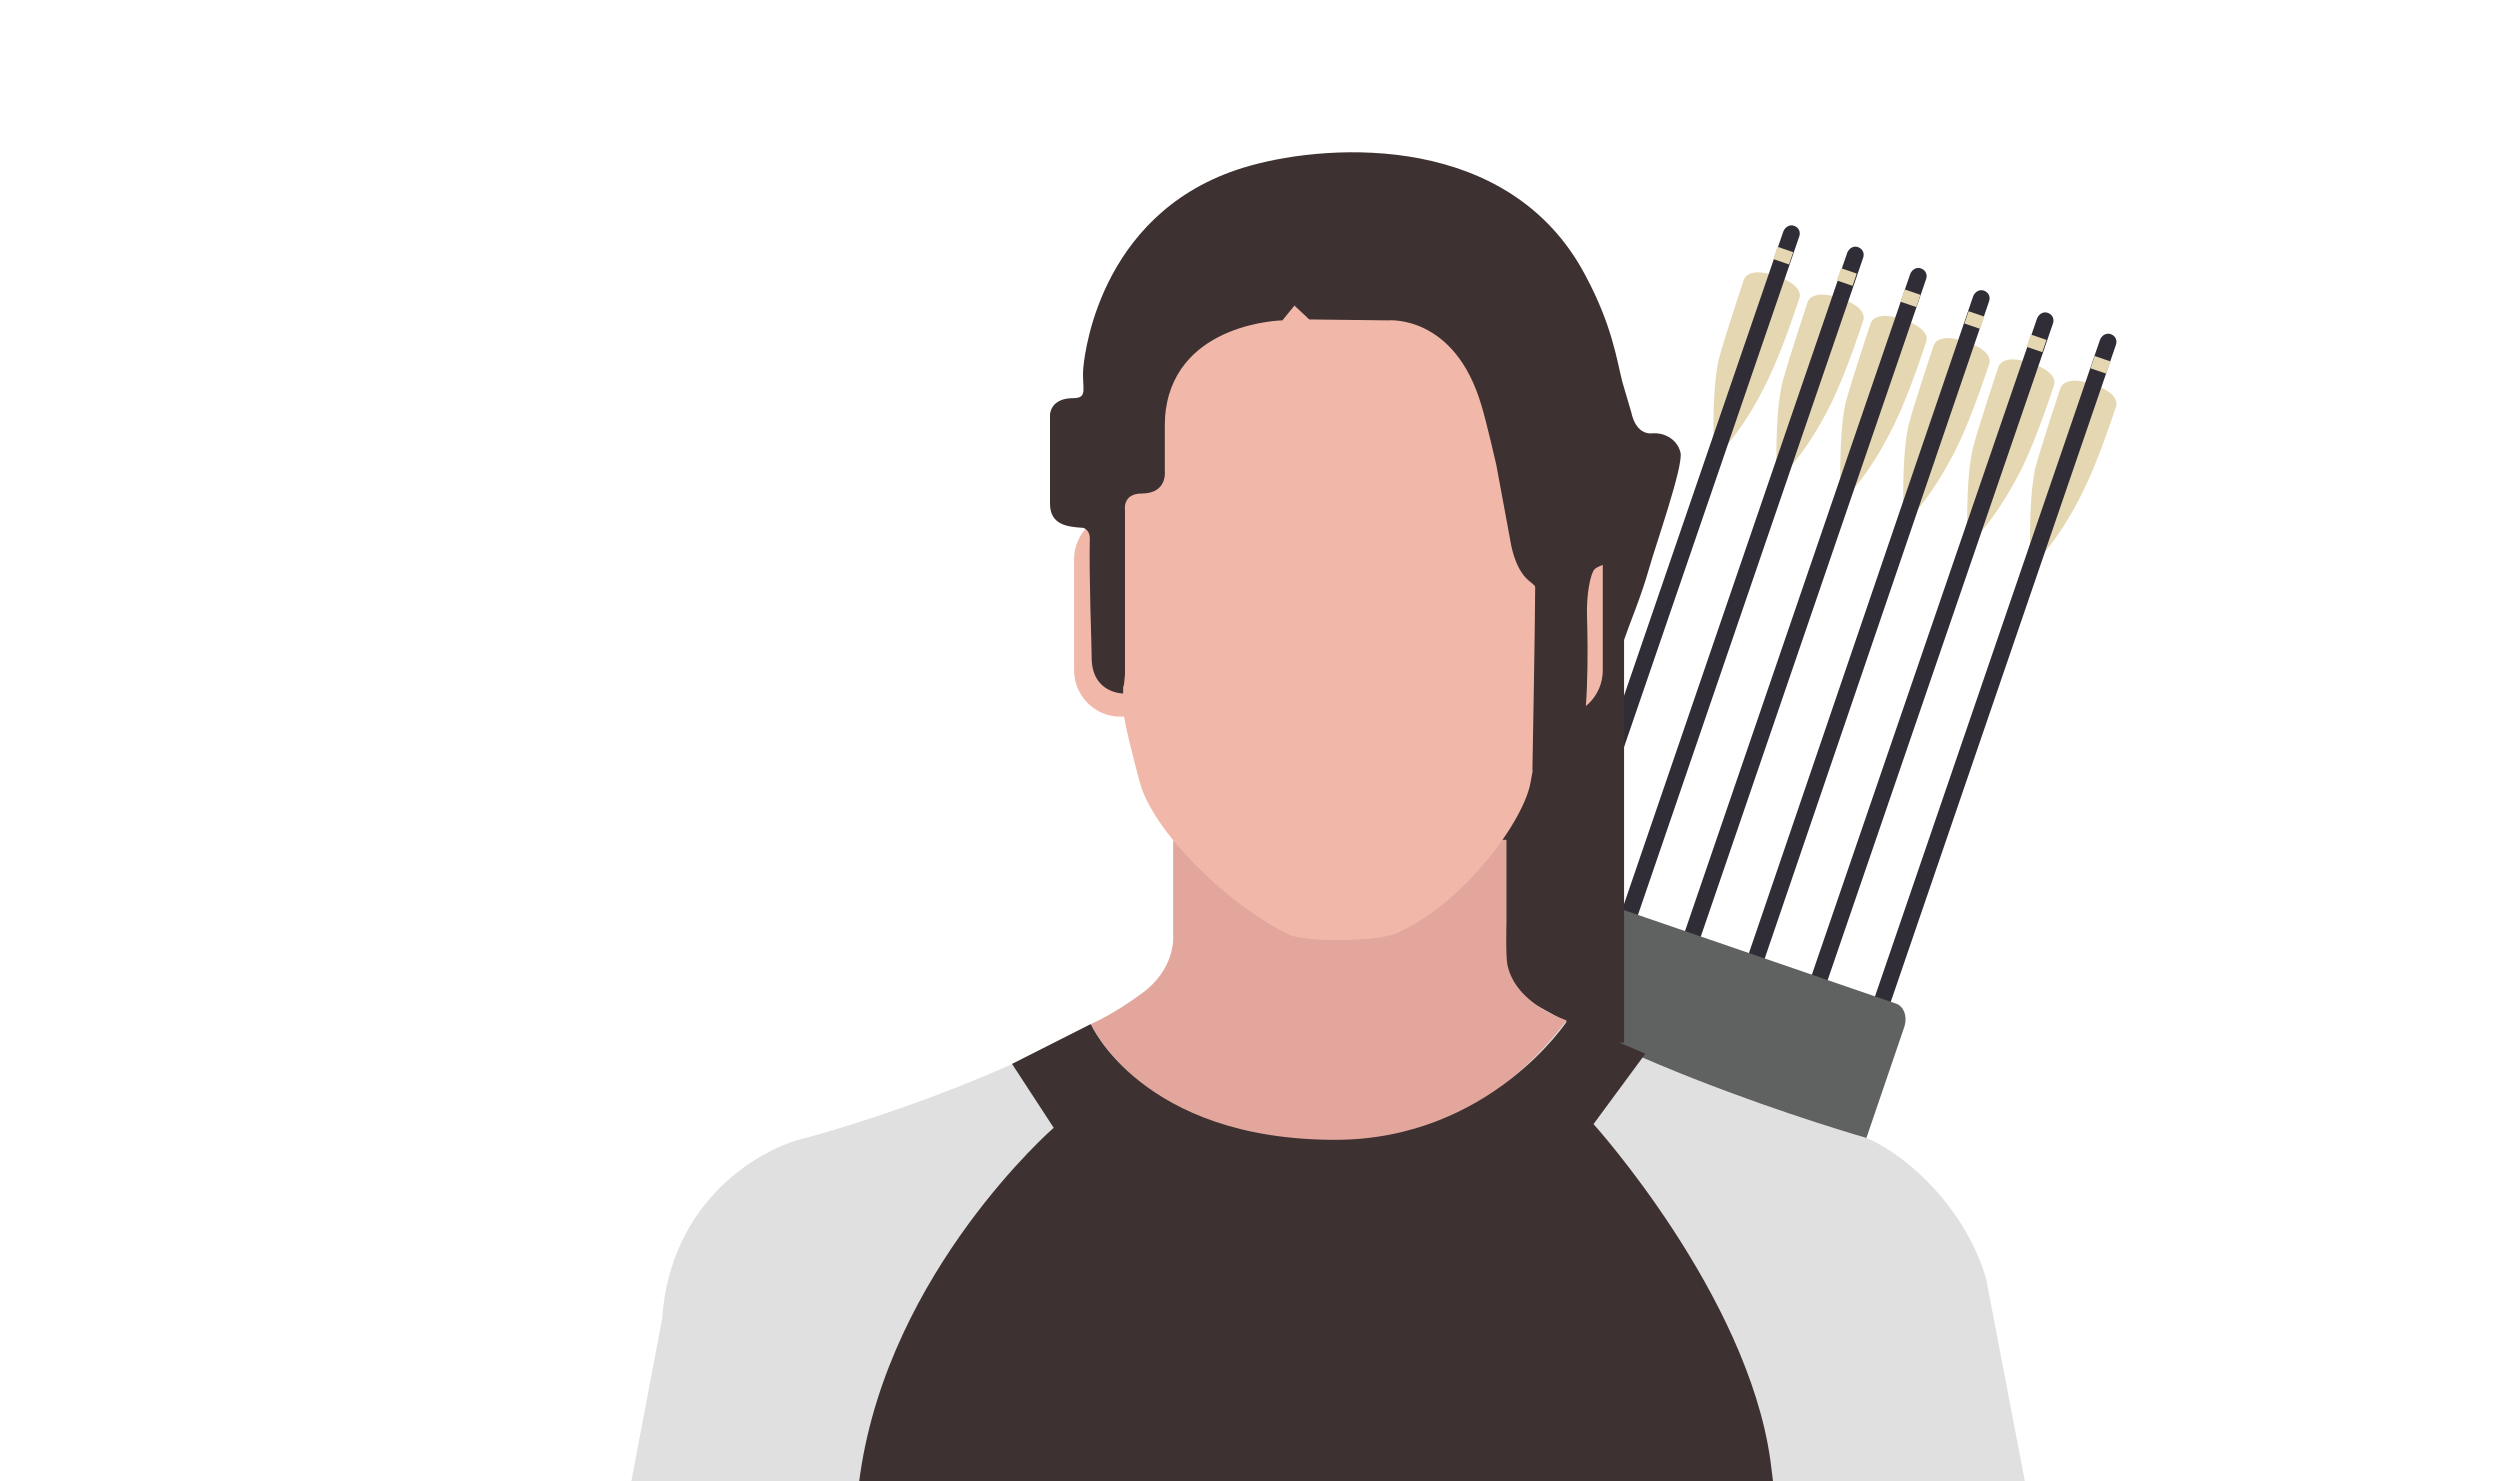 <?xml version="1.0" encoding="utf-8"?>
<!-- Generator: Adobe Illustrator 16.0.0, SVG Export Plug-In . SVG Version: 6.00 Build 0)  -->
<!DOCTYPE svg PUBLIC "-//W3C//DTD SVG 1.1//EN" "http://www.w3.org/Graphics/SVG/1.1/DTD/svg11.dtd">
<svg version="1.1" id="Layer_1" xmlns="http://www.w3.org/2000/svg" xmlns:xlink="http://www.w3.org/1999/xlink" x="0px" y="0px"
	 width="270px" height="160px" viewBox="0 0 270 160" enable-background="new 0 0 270 160" xml:space="preserve">
<g>
	<defs>
		<rect id="SVGID_21_" x="39" y="8" width="192" height="152"/>
	</defs>
	<clipPath id="SVGID_2_">
		<use xlink:href="#SVGID_21_"  overflow="visible"/>
	</clipPath>
	<g clip-path="url(#SVGID_2_)">
		<g>
			<path fill="#E5D7B2" d="M185.1,49.5c0,0-0.3-6.9,0.5-10.6c0.6-2.3,2.7-8.6,2.7-8.6s0.3-1.6,3.5-0.5c3.3,1.1,2.5,2.5,2.5,2.5
				s-1.7,5.3-3.4,8.8C187.9,47.3,185.1,49.5,185.1,49.5z"/>
			<path fill="#302D36" d="M168.7,100.2c-0.2,0.5-0.7,0.8-1.2,0.6l0,0c-0.5-0.2-0.7-0.7-0.5-1.2L192.6,25c0.2-0.5,0.7-0.8,1.2-0.6
				l0,0c0.5,0.2,0.7,0.7,0.5,1.2L168.7,100.2z"/>
			
				<rect x="191.7" y="26.9" transform="matrix(0.946 0.324 -0.324 0.946 19.334 -60.905)" fill="#E5D7B2" width="1.8" height="1.4"/>
		</g>
		<g>
			<path fill="#E5D7B2" d="M191.9,51.9c0,0-0.3-6.9,0.6-10.6c0.6-2.3,2.7-8.6,2.7-8.6s0.3-1.6,3.5-0.5c3.3,1.1,2.5,2.5,2.5,2.5
				s-1.7,5.3-3.4,8.8C194.8,49.6,191.9,51.9,191.9,51.9z"/>
			<path fill="#302D36" d="M175.6,102.6c-0.2,0.5-0.7,0.8-1.2,0.6l0,0c-0.5-0.2-0.7-0.7-0.5-1.2l25.6-74.7c0.2-0.5,0.7-0.8,1.2-0.6
				l0,0c0.5,0.2,0.7,0.7,0.5,1.2L175.6,102.6z"/>
			
				<rect x="198.6" y="29.3" transform="matrix(0.946 0.323 -0.323 0.946 20.413 -62.902)" fill="#E5D7B2" width="1.8" height="1.4"/>
		</g>
		<g>
			<path fill="#E5D7B2" d="M198.8,54.2c0,0-0.3-6.9,0.5-10.6c0.6-2.3,2.7-8.6,2.7-8.6s0.3-1.6,3.5-0.5c3.3,1.1,2.5,2.5,2.5,2.5
				s-1.7,5.3-3.4,8.8C201.6,52,198.8,54.2,198.8,54.2z"/>
			<path fill="#302D36" d="M182.4,104.9c-0.2,0.5-0.7,0.8-1.2,0.6l0,0c-0.5-0.2-0.7-0.7-0.5-1.2l25.6-74.7c0.2-0.5,0.7-0.8,1.2-0.6
				l0,0c0.5,0.2,0.7,0.7,0.5,1.2L182.4,104.9z"/>
			
				<rect x="205.4" y="31.6" transform="matrix(0.946 0.324 -0.324 0.946 21.641 -65.183)" fill="#E5D7B2" width="1.8" height="1.4"/>
		</g>
		<g>
			<path fill="#E5D7B2" d="M205.6,56.6c0,0-0.3-6.9,0.5-10.6c0.6-2.3,2.7-8.6,2.7-8.6s0.3-1.6,3.5-0.5c3.3,1.1,2.5,2.5,2.5,2.5
				s-1.7,5.3-3.4,8.8C208.4,54.3,205.6,56.6,205.6,56.6z"/>
			<path fill="#302D36" d="M189.3,107.3c-0.2,0.5-0.7,0.8-1.2,0.6l0,0c-0.5-0.2-0.7-0.7-0.5-1.2L213.1,32c0.2-0.5,0.7-0.8,1.2-0.6
				l0,0c0.5,0.2,0.7,0.7,0.5,1.2L189.3,107.3z"/>
			
				<rect x="212.3" y="33.9" transform="matrix(0.946 0.324 -0.324 0.946 22.754 -67.243)" fill="#E5D7B2" width="1.8" height="1.4"/>
		</g>
		<g>
			<path fill="#E5D7B2" d="M212.5,58.9c0,0-0.3-6.9,0.6-10.6c0.6-2.3,2.7-8.6,2.7-8.6s0.3-1.6,3.5-0.5c3.3,1.1,2.5,2.5,2.5,2.5
				s-1.7,5.3-3.4,8.8C215.3,56.7,212.5,58.9,212.5,58.9z"/>
			<path fill="#302D36" d="M196.1,109.6c-0.2,0.5-0.7,0.8-1.2,0.6l0,0c-0.5-0.2-0.7-0.7-0.5-1.2L220,34.4c0.2-0.5,0.7-0.8,1.2-0.6
				l0,0c0.5,0.2,0.7,0.7,0.5,1.2L196.1,109.6z"/>
			
				<rect x="219.1" y="36.3" transform="matrix(0.946 0.324 -0.324 0.946 23.81 -69.201)" fill="#E5D7B2" width="1.8" height="1.4"/>
		</g>
		<g>
			<path fill="#E5D7B2" d="M219.3,61.2c0,0-0.3-6.9,0.5-10.6c0.6-2.3,2.7-8.6,2.7-8.6s0.3-1.6,3.5-0.5c3.3,1.1,2.5,2.5,2.5,2.5
				s-1.7,5.3-3.4,8.8C222.1,59,219.3,61.2,219.3,61.2z"/>
			<path fill="#302D36" d="M202.9,112c-0.2,0.5-0.7,0.8-1.2,0.6l0,0c-0.5-0.2-0.7-0.7-0.5-1.2l25.6-74.7c0.2-0.5,0.7-0.8,1.2-0.6
				l0,0c0.5,0.2,0.7,0.7,0.5,1.2L202.9,112z"/>
			
				<rect x="226" y="38.6" transform="matrix(0.946 0.324 -0.324 0.946 24.937 -71.29)" fill="#E5D7B2" width="1.8" height="1.4"/>
		</g>
		<path fill="#606161" d="M192.7,148.9c-0.3,1-1.3,1.6-2.1,1.3l-38.7-13.3c-0.8-0.3-1.2-1.3-0.9-2.4l13-38.1c0.3-1,1.3-1.6,2.1-1.3
			l38.7,13.3c0.8,0.3,1.2,1.3,0.9,2.4L192.7,148.9z"/>
	</g>
	<rect x="157.9" y="53.1" clip-path="url(#SVGID_2_)" fill="#3D3131" width="17.5" height="59.5"/>
	<path clip-path="url(#SVGID_2_)" fill="#E0E0E0" d="M214.5,138.1c-2.2-7.5-8.3-13.2-12.9-15.2c0,0-34.5-9.8-45.8-21.8
		c-2.3-2.4-12-5.7-12-5.7s-9.8,3.7-12.3,6c-15.6,14-44.5,21.5-44.5,21.5c-4.5,1-14.6,6.4-15.5,19.6L64,182c0,7.9,6.4,14.3,14.3,14.3
		h130.3c7.9,0,14.3-6.4,14.3-14.3L214.5,138.1z"/>
	<path clip-path="url(#SVGID_2_)" fill="#E2A69C" d="M126.7,90.8v10.5c0,0,0.2,3.4-3.4,6c-3.1,2.3-5.5,3.3-5.5,3.3s3.5,7.4,13.8,11
		c13,4.5,22.3,0.8,28.4-2.8c5.2-3.1,9.2-8.6,9.2-8.6s-5.5-1.7-6.4-6c-0.2-1-0.1-4.6-0.1-4.6v-8.9"/>
	<path clip-path="url(#SVGID_2_)" fill="#F1B8AA" d="M168.4,67.1c0,6.1-2.2,12.1-3.1,17.4c-0.7,4.1-7.2,13.1-14.5,16.3
		c-2,0.9-9.9,1-11.7,0.1c-6.8-3.4-14.6-11.2-16-16.4c-1.6-6-2.7-10.3-2.5-17.4c0.1-4.2-0.2-8.2,0.3-11.9
		c1.6-13.1,7.5-22.4,23.6-22.6C161.4,32.5,168.4,48.1,168.4,67.1z"/>
	<path clip-path="url(#SVGID_2_)" fill="#3D3131" d="M109.3,114.9l4.5,6.9c0,0-17.7,15.4-20.9,37.4c-1.6,10.8-1,16-1,16h101
		c0,0-0.2-6.2-1.7-17.5c-2.5-17.9-19.1-36.3-19.1-36.3l5.6-7.6l-8.4-3.6c0,0-8.4,12.9-25.1,12.9c-20.9,0-26.4-12.5-26.4-12.5
		L109.3,114.9z"/>
	<path clip-path="url(#SVGID_2_)" fill="#F1B8AA" d="M126,72.4c0,2.8-2.3,5-5,5l0,0c-2.8,0-5-2.3-5-5v-12c0-2.8,2.3-5,5-5l0,0
		c2.8,0,5,2.3,5,5V72.4z"/>
	<path clip-path="url(#SVGID_2_)" fill="#F1B8AA" d="M173.1,72.4c0,2.8-2.3,5-5,5l0,0c-2.8,0-5-2.3-5-5v-12c0-2.8,2.3-5,5-5l0,0
		c2.8,0,5,2.3,5,5V72.4z"/>
	<path clip-path="url(#SVGID_2_)" fill="#3D3131" d="M121.3,74.9c0,0-3.4,0-3.4-3.9c0-1.4-0.3-8.6-0.2-12.9c0-0.7-0.5-1.1-0.8-1.1
		c-1.6-0.1-3.5-0.3-3.5-2.6v-1.4v-8.2c0,0,0-1.8,2.5-1.8c1.7,0,0.9-1.1,1.1-3.3s2.2-17.4,18-21.8c8.9-2.5,28.1-3.5,36.2,11.8
		c2.9,5.4,3.4,9.1,4,11.5c0.5,1.7,1,3.4,1,3.4s0.4,2.4,2.3,2.2c0.9-0.1,2.6,0.4,3,2.1c0.3,1.5-2.7,10-3.4,12.5
		c-1.8,6.3-4.3,9.8-3.9,15c0,0.3,0-15.8-0.3-15.7c-0.4,0.2-1.5,0.5-1.7,0.8c-0.4,0.4-0.9,2.6-0.8,5.2c0.1,3.3,0.2,11.9-1,14.3
		c-1.4,2.7-4.9,2.2-4.9,2.2s0.3-16.3,0.3-19.8c0-0.2-0.5-0.5-0.7-0.7c-1.6-1.3-2-4.4-2-4.4l-1.5-8.1c0,0-1.1-4.8-1.6-6.4
		c-2.9-9.9-10.1-9.2-10.1-9.2l-8.5-0.1l-1.6-1.5l-1.3,1.6c0,0-11.3,0.2-12.6,9.7c-0.1,0.7-0.1,1.7-0.1,1.7v4.9c0,0,0.3,2.4-2.5,2.4
		c-2.1,0-1.8,1.8-1.8,1.8v15c0,0,0,1.4,0,2.7C121.3,75.3,121.3,73.2,121.3,74.9z"/>
	<rect x="62.7" y="-12.6" clip-path="url(#SVGID_2_)" fill="none" width="160.2" height="172"/>
</g>
</svg>
